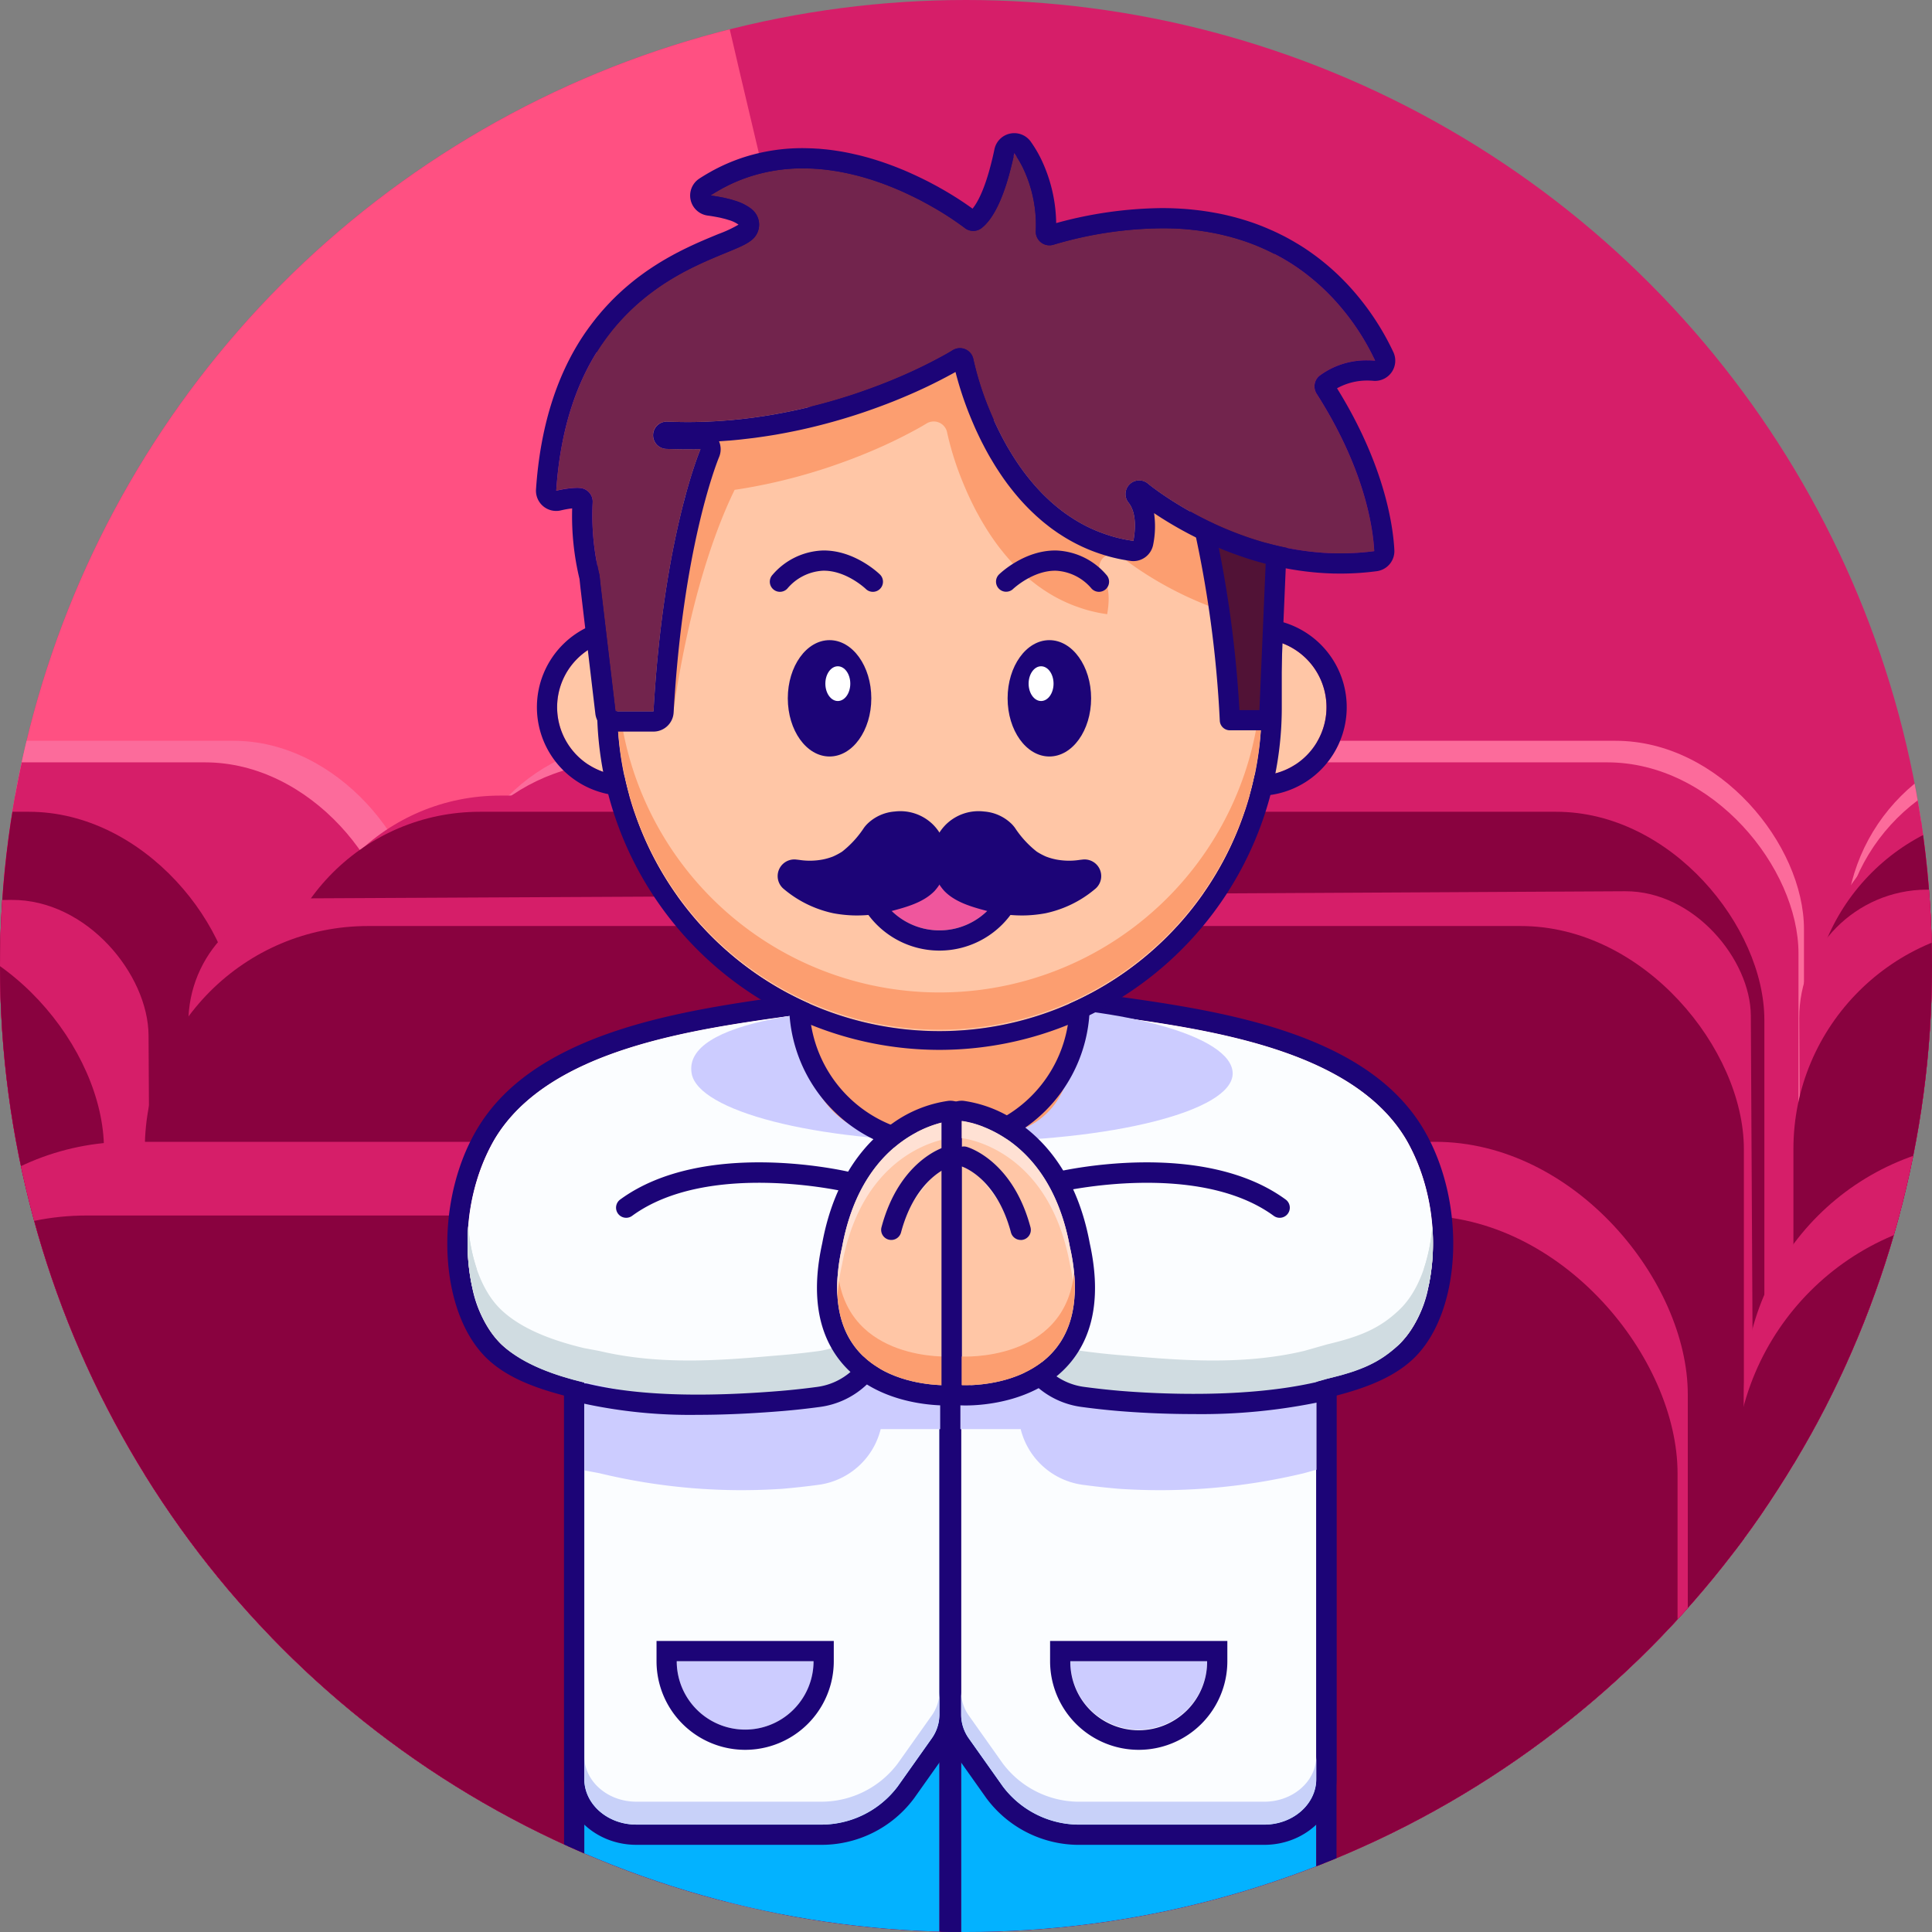 <svg xmlns="http://www.w3.org/2000/svg" xmlns:xlink="http://www.w3.org/1999/xlink" width="309" height="309" viewBox="0 0 309 309"><rect x="0" y="0" width="309" height="309" fill="#808080" stroke="none"/><defs><style>.a{fill:none;}.b{clip-path:url(#a);}.c{fill:#c41856;}.d{fill:url(#b);}.e,.f{fill:#6e0a0c;}.f{opacity:0.33;mix-blend-mode:multiply;isolation:isolate;}.g{fill:#cc1f2c;}.h{fill:#a80c10;}.i{fill:#c11b30;}.j{fill:#810507;}.k{fill:#5c0001;}.l{fill:#3c0000;}.m{fill:#d61e69;}.n{fill:#ff5082;}.o{fill:#fc6b9b;}.p{fill:#89023f;}.q{fill:#03b2ff;}.r{fill:#1c0477;}.s{fill:#fbfdff;}.t{fill:#c8d1f9;}.u{fill:#ccf;}.v{fill:#d0dce1;}.w{fill:#933a65;}.x{fill:#ffc6a6;}.y{fill:#fc9e70;}.z{fill:#ffe1d4;}.aa{fill:#f9d6c0;}.ab{fill:#fff;}.ac{fill:#72244d;}.ad{fill:#511236;}.ae{fill:#ef569d;}</style><clipPath id="a"><circle class="a" cx="154.5" cy="154.5" r="154.5" transform="translate(0 0)"/></clipPath><radialGradient id="b" cx="0.5" cy="0.5" r="0.578" gradientTransform="translate(0.067 -0.87) scale(0.864 1.297)" gradientUnits="objectBoundingBox"><stop offset="0" stop-color="#810507"/><stop offset="0.623" stop-color="#370000"/><stop offset="1"/></radialGradient></defs><g class="b"><path class="c" d="M959.005,294.85c.576.005,1.154.01,1.736.01v24.6h-1.736Z" transform="translate(-792.025 -113.945)"/><rect class="d" width="517.784" height="447.604" transform="translate(-1578.056 -1079.961)"/><path class="e" d="M72.512-431.053s-58.441,191.084-96.1,207.9c0,0,33.764,162.982,41.557,173.33S-10.6-36.888-5.409-30.42-13.2-18.779-23.588-16.192s-21.429,0-21.429,0l.974-414.571Z" transform="translate(-1535.038 -651.139)"/><path class="e" d="M185.447-431.053s60.344,191.084,99.231,207.9c0,0-34.865,162.982-42.909,173.33s29.5,12.935,24.136,19.4,8.046,11.641,18.773,14.228,22.126,0,22.126,0L305.8-430.762Z" transform="translate(-1364.486 -651.139)"/><path class="f" d="M42.486-377.69s-9.709,21.667-17.961,32.662C16.773-334.7-10.246-253.362-25.3-240.825c0,0,20.955,125.719,30.132,136.715,0,0-31.216-77.943-30.132-104.134s-6.109-32.58-6.109-32.58-2.659,98.554,1.639,122.808,4.47,33.089,4.47,33.089S-32.973-97-35.049-133.862-38.5-244.351-38.5-244.351s-8.337,21.451-10.278-4.85,7.12-153.066,7.12-153.066,6.092,53.68,6.605,78.9,0,82.537,0,82.537,9.916-28.855,9.746-59.9,10.832-82.765,16.657-82.765S-20.3-296.844-22.238-279.383A162.973,162.973,0,0,1-29.773-246.4S11.936-373.435,18.538-377.69c3.515-2.264-35.634,101.38-29.772,98.63C-6.813-281.132,28.409-373.486,42.486-377.69Z" transform="translate(-1538.02 -629.836)"/><path class="f" d="M206.814-371.713s5.178,16.492,13.43,27.487c7.752,10.329,34.771,91.665,49.828,104.2,0,0-20.955,125.719-30.132,136.715,0,0,31.216-77.943,30.132-104.134s6.109-32.58,6.109-32.58,2.659,98.556-1.639,122.808-4.47,33.089-4.47,33.089,7.67-12.069,9.746-48.933,3.447-110.489,3.447-110.489S291.6-222.1,293.543-248.4s-9.995-161.068-9.995-161.068-3.217,61.684-3.731,86.908,0,82.535,0,82.535-9.916-28.855-9.746-59.9-3.351-88.368-9.177-88.368,4.171,92.248,6.113,109.711a162.975,162.975,0,0,0,7.534,32.984s-36.817-121.218-43.419-125.471c-3.515-2.264,30.743,95.558,24.881,92.808C251.582-280.33,220.891-367.51,206.814-371.713Z" transform="translate(-1348.674 -635.165)"/><g transform="translate(-1612.947 -716.705)"><g transform="translate(4.208 0)"><rect class="g" width="78.614" height="113.612" rx="22.59" transform="translate(82.378)"/><rect class="g" width="78.614" height="113.612" rx="22.59"/><rect class="g" width="78.614" height="113.612" rx="22.59" transform="translate(165.722)"/><rect class="g" width="78.614" height="113.612" rx="22.59" transform="translate(249.355)"/><rect class="g" width="78.614" height="113.612" rx="22.59" transform="translate(332.307)"/><rect class="g" width="78.614" height="113.612" rx="22.59" transform="translate(415.94)"/><rect class="g" width="78.614" height="113.612" rx="22.59" transform="translate(500.535)"/></g><g transform="translate(0 2.587)"><rect class="h" width="79.757" height="113.612" rx="22.918" transform="translate(83.575)"/><rect class="h" width="79.757" height="113.612" rx="22.918"/><rect class="h" width="79.757" height="113.612" rx="22.918" transform="translate(168.13)"/><rect class="h" width="79.757" height="113.612" rx="22.918" transform="translate(252.978)"/><rect class="h" width="79.757" height="113.612" rx="22.918" transform="translate(337.136)"/><rect class="h" width="79.757" height="113.612" rx="22.918" transform="translate(421.984)"/><rect class="h" width="79.757" height="113.612" rx="22.918" transform="translate(507.808)"/></g></g><g transform="translate(-1639.135 -710.134)"><g transform="translate(3.799 0)"><rect class="i" width="85.835" height="123.74" rx="24.665" transform="translate(89.945)"/><rect class="i" width="85.835" height="123.74" rx="24.665"/><rect class="i" width="85.835" height="123.74" rx="24.665" transform="translate(180.944)"/><rect class="i" width="85.835" height="123.74" rx="24.665" transform="translate(272.258)"/><rect class="i" width="85.835" height="123.74" rx="24.665" transform="translate(362.83)"/><rect class="i" width="85.835" height="123.74" rx="24.665" transform="translate(454.144)"/><rect class="i" width="85.835" height="123.74" rx="24.665" transform="translate(546.509)"/></g><g transform="translate(0 1.94)"><rect class="j" width="86.866" height="123.74" rx="24.961" transform="translate(91.025)"/><rect class="j" width="86.866" height="123.74" rx="24.961"/><rect class="j" width="86.866" height="123.74" rx="24.961" transform="translate(183.118)"/><rect class="j" width="86.866" height="123.74" rx="24.961" transform="translate(275.529)"/><rect class="j" width="86.866" height="123.74" rx="24.961" transform="translate(367.189)"/><rect class="j" width="86.866" height="123.74" rx="24.961" transform="translate(459.6)"/><rect class="j" width="86.866" height="123.74" rx="24.961" transform="translate(553.075)"/></g></g><g transform="translate(-1661.281 -700.813)"><g transform="translate(7.391 0)"><rect class="h" width="90.928" height="166.583" rx="14.912" transform="matrix(1, -0.005, 0.005, 1, 95.713, 3.072)"/><rect class="h" width="90.928" height="166.583" rx="16.334" transform="translate(0 3.585) rotate(-0.307)"/><rect class="h" width="90.928" height="166.583" rx="26.128" transform="translate(192.11 2.555) rotate(-0.307)"/><rect class="h" width="90.928" height="166.583" rx="15.356" transform="translate(288.841 2.036) rotate(-0.307)"/><rect class="h" width="90.928" height="166.583" rx="26.128" transform="translate(384.786 1.522) rotate(-0.307)"/><rect class="h" width="90.928" height="166.583" rx="15.852" transform="translate(481.517 1.003) rotate(-0.307)"/><rect class="h" width="90.928" height="166.583" rx="16.076" transform="translate(577.631 0.488) rotate(-0.307)"/></g><g transform="translate(0 6.319)"><rect class="k" width="93.059" height="166.583" rx="26.74" transform="translate(97.957)"/><rect class="k" width="93.059" height="166.583" rx="26.74"/><rect class="k" width="93.059" height="166.583" rx="26.74" transform="translate(196.614)"/><rect class="k" width="93.059" height="166.583" rx="26.74" transform="translate(295.613)"/><rect class="k" width="93.059" height="166.583" rx="26.74" transform="translate(393.807)"/><rect class="k" width="93.059" height="166.583" rx="26.74" transform="translate(492.806)"/><rect class="k" width="93.059" height="166.583" rx="26.74" transform="translate(591.174)"/></g></g><g transform="translate(-1601.205 -668.625)"><g transform="translate(5.728 0)"><rect class="j" width="105.403" height="153.257" rx="30.287"/><rect class="j" width="105.403" height="153.257" rx="30.287" transform="translate(111.743)"/><rect class="j" width="105.403" height="153.257" rx="30.287" transform="translate(223.874)"/><rect class="j" width="105.403" height="153.257" rx="30.287" transform="translate(335.093)"/><rect class="j" width="105.403" height="153.257" rx="30.287" transform="translate(447.224)"/></g><g transform="translate(0 8.836)"><rect class="l" width="107.588" height="153.257" rx="30.915"/><rect class="l" width="107.588" height="153.257" rx="30.915" transform="translate(114.06)"/><rect class="l" width="107.588" height="153.257" rx="30.915" transform="translate(228.515)"/><rect class="l" width="107.587" height="153.257" rx="30.915" transform="translate(342.04)"/><rect class="l" width="107.588" height="153.257" rx="30.915" transform="translate(456.495)"/></g></g><rect class="a" width="517.784" height="517.405" transform="translate(-1580.054 -1083.19)"/><rect class="m" width="690.724" height="597.104" transform="translate(3.508 -366.105)"/><path class="n" d="M1162.9-274.181S1013.793,213.346,917.7,256.25c0,0,86.147,415.83,106.028,442.232s-72.894,33-59.64,49.5-19.882,29.7-46.388,36.3-54.672,0-54.672,0l2.485-1057.726Z" transform="translate(-863.048 -535.048)"/><path class="e" d="M1182.028-20.174s80.5,254.907,132.373,277.337c0,0-46.509,217.419-57.242,231.223s39.354,17.256,32.2,25.883,10.733,15.531,25.043,18.982,29.516,0,29.516,0l-1.341-553.037Z" transform="translate(-626.98 -347.074)"/><path class="f" d="M1210.531,58.986s6.908,22,17.916,36.668c10.341,13.778,46.384,122.283,66.471,139.006,0,0-27.955,167.71-40.2,182.377,0,0,41.644-103.976,40.2-138.914s8.149-43.463,8.149-43.463,3.548,131.472-2.187,163.826-5.961,44.139-5.961,44.139,10.232-16.1,13-65.277,4.6-147.392,4.6-147.392,11.12,28.617,13.712-6.469S1312.894,8.622,1312.894,8.622s-4.293,82.286-4.976,115.933,0,110.1,0,110.1-13.228-38.493-13-79.906-4.472-117.882-12.243-117.882,5.563,123.059,8.154,146.353a217.489,217.489,0,0,0,10.05,44s-49.112-161.7-57.921-167.378c-4.688-3.021,41.011,127.475,33.191,123.807C1270.251,180.891,1229.309,64.594,1210.531,58.986Z" transform="translate(-605.887 -325.764)"/><g transform="translate(-43.035 118.479)"><g transform="translate(5.613)"><rect class="o" width="104.872" height="151.559" rx="30.135" transform="translate(109.893)"/><rect class="o" width="104.872" height="151.559" rx="30.135"/><rect class="o" width="104.872" height="151.559" rx="30.135" transform="translate(221.073)"/><rect class="o" width="104.872" height="151.559" rx="30.135" transform="translate(332.639)"/><rect class="o" width="104.872" height="151.559" rx="30.135" transform="translate(443.298)"/><rect class="o" width="104.872" height="151.559" rx="30.135" transform="translate(554.864)"/><rect class="o" width="104.872" height="151.559" rx="30.135" transform="translate(667.713)"/></g><g transform="translate(0 3.451)"><rect class="m" width="106.395" height="151.559" rx="30.573" transform="translate(111.49)"/><rect class="m" width="106.395" height="151.559" rx="30.573"/><rect class="m" width="106.395" height="151.559" rx="30.573" transform="translate(224.286)"/><rect class="m" width="106.395" height="151.559" rx="30.573" transform="translate(337.473)"/><rect class="m" width="106.395" height="151.559" rx="30.573" transform="translate(449.74)"/><rect class="m" width="106.395" height="151.559" rx="30.573" transform="translate(562.927)"/><rect class="m" width="106.395" height="151.559" rx="30.573" transform="translate(677.416)"/></g></g><g transform="translate(-77.971 127.245)"><g transform="translate(5.067)"><rect class="m" width="114.504" height="165.069" rx="32.903" transform="translate(119.986)"/><rect class="m" width="114.504" height="165.069" rx="32.903"/><rect class="m" width="114.504" height="165.069" rx="32.903" transform="translate(241.379)"/><rect class="m" width="114.504" height="165.069" rx="32.903" transform="translate(363.192)"/><rect class="m" width="114.504" height="165.069" rx="32.903" transform="translate(484.015)"/><rect class="m" width="114.504" height="165.069" rx="32.903" transform="translate(605.829)"/><rect class="m" width="114.504" height="165.069" rx="32.903" transform="translate(729.043)"/></g><g transform="translate(0 2.588)"><rect class="p" width="115.88" height="165.069" rx="33.298" transform="translate(121.428)"/><rect class="p" width="115.88" height="165.069" rx="33.298"/><rect class="p" width="115.88" height="165.069" rx="33.298" transform="translate(244.279)"/><rect class="p" width="115.88" height="165.069" rx="33.298" transform="translate(367.556)"/><rect class="p" width="115.88" height="165.069" rx="33.298" transform="translate(489.831)"/><rect class="p" width="115.88" height="165.069" rx="33.298" transform="translate(613.107)"/><rect class="p" width="115.88" height="165.069" rx="33.298" transform="translate(737.802)"/></g></g><g transform="translate(-107.513 139.679)"><g transform="translate(9.859 0)"><rect class="m" width="121.298" height="222.222" rx="19.893" transform="matrix(1, -0.005, 0.005, 1, 127.682, 4.098)"/><rect class="m" width="121.298" height="222.222" rx="21.79" transform="translate(0 4.783) rotate(-0.307)"/><rect class="m" width="121.298" height="222.222" rx="19.999" transform="translate(256.275 3.409) rotate(-0.307)"/><rect class="m" width="121.298" height="222.222" rx="20.484" transform="translate(385.314 2.717) rotate(-0.307)"/><rect class="m" width="121.298" height="222.222" rx="34.855" transform="translate(513.305 2.03) rotate(-0.307)"/><rect class="m" width="121.298" height="222.222" rx="21.147" transform="translate(642.344 1.338) rotate(-0.307)"/><rect class="m" width="121.298" height="222.222" rx="21.445" transform="translate(770.56 0.651) rotate(-0.307)"/></g><g transform="translate(0 8.429)"><rect class="p" width="124.14" height="222.222" rx="35.672" transform="translate(130.675)"/><rect class="p" width="124.14" height="222.222" rx="35.672"/><rect class="p" width="124.14" height="222.222" rx="35.672" transform="translate(262.284)"/><rect class="p" width="124.14" height="222.222" rx="35.672" transform="translate(394.348)"/><rect class="p" width="124.14" height="222.222" rx="35.672" transform="translate(525.339)"/><rect class="p" width="124.14" height="222.222" rx="35.672" transform="translate(657.404)"/><rect class="p" width="124.14" height="222.222" rx="35.672" transform="translate(788.626)"/></g></g><g transform="translate(-27.373 182.619)"><g transform="translate(7.641)"><rect class="m" width="140.607" height="204.445" rx="40.403"/><rect class="m" width="140.607" height="204.445" rx="40.403" transform="translate(149.066)"/><rect class="m" width="140.607" height="204.445" rx="40.403" transform="translate(298.648)"/><rect class="m" width="140.607" height="204.445" rx="40.403" transform="translate(447.015)"/><rect class="m" width="140.607" height="204.445" rx="40.403" transform="translate(596.597)"/></g><g transform="translate(0 11.787)"><rect class="p" width="143.522" height="204.445" rx="41.241"/><rect class="p" width="143.522" height="204.445" rx="41.241" transform="translate(152.156)"/><rect class="p" width="143.522" height="204.445" rx="41.241" transform="translate(304.839)"/><rect class="p" width="143.522" height="204.445" rx="41.241" transform="translate(456.281)"/><rect class="p" width="143.522" height="204.445" rx="41.241" transform="translate(608.964)"/></g></g><rect class="a" width="690.724" height="690.724" transform="translate(0.843 -370.412)"/><g transform="translate(71.542 21.282)"><g transform="translate(78.944 179.701)"><rect class="q" width="56.805" height="131.447" rx="7.073" transform="translate(3.233 3.233)"/><path class="r" d="M997.262,309.621a12.344,12.344,0,0,1,12.3,12.307V428.76a12.339,12.339,0,0,1-12.3,12.307h-32.2a12.34,12.34,0,0,1-12.307-12.307V321.928a12.345,12.345,0,0,1,12.307-12.307h32.2m0-3.233h-32.2a15.558,15.558,0,0,0-15.54,15.54V428.76a15.56,15.56,0,0,0,15.54,15.542h32.2A15.556,15.556,0,0,0,1012.8,428.76V321.928a15.555,15.555,0,0,0-15.535-15.54Z" transform="translate(-949.526 -306.388)"/></g><g transform="translate(18.673 179.701)"><rect class="q" width="56.805" height="131.447" rx="7.073" transform="translate(3.233 3.233)"/><path class="r" d="M962.619,309.621a12.345,12.345,0,0,1,12.307,12.307V428.76a12.34,12.34,0,0,1-12.307,12.307H930.43a12.341,12.341,0,0,1-12.309-12.307V321.928a12.345,12.345,0,0,1,12.309-12.307h32.189m0-3.233H930.43a15.558,15.558,0,0,0-15.542,15.54V428.76A15.56,15.56,0,0,0,930.43,444.3h32.189a15.558,15.558,0,0,0,15.54-15.542V321.928a15.557,15.557,0,0,0-15.54-15.54Z" transform="translate(-914.888 -306.388)"/></g><path class="r" d="M938.627,326.419a96.416,96.416,0,0,1-21.569-2.182,1.616,1.616,0,0,1,.75-3.144c12.321,2.934,26.849,2.038,31.007,1.695,1.85-.157,3.765-.367,5.693-.625a10.192,10.192,0,0,0,8.62-7.647,1.617,1.617,0,0,1,3.165.666,13.45,13.45,0,0,1-11.352,10.184c-1.984.268-3.953.484-5.857.644C947.238,326.161,943.408,326.419,938.627,326.419Z" transform="translate(-895.529 -121.618)"/><g transform="translate(78.944 137.499)"><path class="s" d="M1021.518,336.841c-3.137,3.015-8.025,4.477-13.329,5.739V406.43c0,4.03-3.726,7.3-8.324,7.3H970.573a15.308,15.308,0,0,1-12.507-6.092l-5.427-7.658a6.633,6.633,0,0,1-1.255-3.849v-93.72L973.2,284.1c.388.059.783.11,1.185.162,16.059,2.245,39.628,5.316,48.23,19.979C1028.842,314.85,1027.979,330.633,1021.518,336.841Z" transform="translate(-948.151 -280.683)"/><path class="r" d="M974.574,285.549c.388.059.783.11,1.183.162,16.06,2.245,39.629,5.316,48.232,19.979,6.227,10.612,5.365,26.395-1.1,32.6-3.137,3.015-8.025,4.477-13.329,5.739v63.851c0,4.03-3.726,7.3-8.325,7.3H971.948a15.308,15.308,0,0,1-12.507-6.092l-5.427-7.658a6.633,6.633,0,0,1-1.255-3.847V303.859l21.815-18.31m-.962-3.414-1.115.938L950.68,301.382l-1.154.969v95.23a9.839,9.839,0,0,0,1.851,5.718l5.424,7.656a18.441,18.441,0,0,0,15.147,7.458h29.292c6.374,0,11.557-4.724,11.557-10.531V346.56c4.453-1.171,9.085-2.81,12.337-5.935,7.733-7.43,8.516-24.862,1.642-36.572-4.16-7.092-11.578-12.307-22.674-15.944-9.076-2.974-19.087-4.371-27.129-5.493l-.767-.106-.017,0-.016,0c-.379-.049-.753-.1-1.119-.153l-1.443-.216Z" transform="translate(-949.526 -282.135)"/></g><g transform="translate(0 137.499)"><path class="s" d="M911.355,336.841c3.137,3.015,8.025,4.477,13.329,5.739V406.43c0,4.03,3.726,7.3,8.324,7.3H962.3a15.309,15.309,0,0,0,12.507-6.092l5.427-7.658a6.634,6.634,0,0,0,1.255-3.849v-93.72L959.674,284.1c-.388.059-.783.11-1.183.162-16.06,2.245-39.629,5.316-48.23,19.979C904.031,314.85,904.894,330.633,911.355,336.841Z" transform="translate(-902.777 -280.683)"/><path class="r" d="M961.053,285.549l21.815,18.31v93.722a6.633,6.633,0,0,1-1.255,3.847l-5.427,7.658a15.308,15.308,0,0,1-12.507,6.092H934.387c-4.6,0-8.324-3.266-8.324-7.3V344.032c-5.3-1.262-10.191-2.723-13.329-5.739-6.461-6.208-7.324-21.991-1.095-32.6,8.6-14.663,32.172-17.734,48.23-19.979.4-.052.8-.1,1.183-.162m.962-3.414-1.441.216c-.367.056-.741.1-1.119.153l-.017,0-.017,0-.767.106c-8.042,1.122-18.053,2.52-27.129,5.493-11.1,3.637-18.514,8.852-22.674,15.944-6.873,11.71-6.09,29.142,1.642,36.572,3.254,3.125,7.884,4.764,12.337,5.935v61.322c0,5.807,5.184,10.531,11.557,10.531h29.292a18.438,18.438,0,0,0,15.145-7.456l5.427-7.66a9.842,9.842,0,0,0,1.849-5.716v-95.23l-1.154-.969-21.815-18.309-1.117-.938Z" transform="translate(-904.157 -282.135)"/></g><path class="t" d="M1008.189,356.677v3.666c0,4.03-3.726,7.3-8.324,7.3H970.573a15.308,15.308,0,0,1-12.507-6.092l-5.427-7.658a6.634,6.634,0,0,1-1.255-3.849v-3.666a6.638,6.638,0,0,0,1.255,3.849l5.427,7.656a15.3,15.3,0,0,0,12.507,6.094h29.292C1004.464,363.973,1008.189,360.707,1008.189,356.677Z" transform="translate(-869.207 -97.096)"/><path class="t" d="M973.551,346.374v3.666a6.634,6.634,0,0,1-1.255,3.849l-5.427,7.658a15.308,15.308,0,0,1-12.507,6.092H925.07c-4.6,0-8.324-3.266-8.324-7.3v-3.666c0,4.03,3.726,7.3,8.324,7.3h29.292a15.305,15.305,0,0,0,12.507-6.094l5.427-7.656A6.638,6.638,0,0,0,973.551,346.374Z" transform="translate(-894.84 -97.096)"/><path class="s" d="M1026.131,327.7a18.083,18.083,0,0,1-4.613,9.146c-3.135,3.014-8.025,4.475-13.329,5.735v14.392l-1.928.543a98.81,98.81,0,0,1-29.589,2.509q-2.889-.243-5.775-.633a11.869,11.869,0,0,1-9.986-8.912h-9.527V302.407L973.2,284.1c.388.059.783.11,1.185.162,16.059,2.245,39.626,5.316,48.228,19.979A34.069,34.069,0,0,1,1026.131,327.7Z" transform="translate(-869.207 -143.184)"/><path class="s" d="M981.489,302.407v48.067h-9.4a11.869,11.869,0,0,1-9.986,8.912q-2.882.386-5.775.633a96.832,96.832,0,0,1-29.278-2.509l-2.368-.44V342.576c-5.3-1.26-10.193-2.721-13.329-5.735a18.081,18.081,0,0,1-4.611-9.146,34.051,34.051,0,0,1,3.518-23.457c8.6-14.663,32.168-17.734,48.228-19.979.4-.052.8-.1,1.183-.162Z" transform="translate(-902.778 -143.184)"/><path class="u" d="M1033.823,320.654v14.061l-1.928.543a98.81,98.81,0,0,1-29.589,2.509q-2.889-.243-5.775-.633a11.869,11.869,0,0,1-9.986-8.912H964.153a11.869,11.869,0,0,1-9.986,8.912q-2.882.386-5.775.633a96.832,96.832,0,0,1-29.278-2.509l-2.368-.44V320.763l2.368.44a96.832,96.832,0,0,0,29.278,2.509q2.892-.243,5.775-.633a11.869,11.869,0,0,0,9.986-8.912h22.391a11.869,11.869,0,0,0,9.986,8.912q2.881.389,5.775.633a98.81,98.81,0,0,0,29.589-2.509Z" transform="translate(-894.84 -120.931)"/><path class="v" d="M1055.089,322.405c-3.136,3.014-6.261,4.307-11.563,5.568l-3.694,1.048a98.811,98.811,0,0,1-29.59,2.509q-2.889-.243-5.775-.633a11.869,11.869,0,0,1-9.986-8.912H972.091A11.869,11.869,0,0,1,962.1,330.9q-2.882.389-5.775.633a96.832,96.832,0,0,1-29.278-2.509l-2.368-.44c-5.3-1.262-10.193-3.162-13.329-6.175-3.959-3.8-5.815-11.2-5.227-18.8.447,5.509,2.239,10.432,5.227,13.3,3.136,3.014,8.025,4.916,13.329,6.177l2.368.44c10.536,2.509,21.077,1.349,29.278.668q2.892-.243,5.775-.633a11.867,11.867,0,0,0,9.986-8.912h22.391a11.867,11.867,0,0,0,9.986,8.912q2.881.389,5.775.633c8.2.68,19.054,1.841,29.59-.668l3.694-1.049c5.3-1.26,8.427-2.554,11.563-5.568,2.989-2.871,4.78-7.794,5.227-13.3C1060.9,311.2,1059.047,318.6,1055.089,322.405Z" transform="translate(-902.777 -128.748)"/><path class="v" d="M906.127,303.6a28.3,28.3,0,0,0,1.347,6.77c-.292.945-.531,1.909-.731,2.878A33.3,33.3,0,0,1,906.127,303.6Z" transform="translate(-902.777 -128.748)"/><path class="v" d="M909.435,314.724c3.144,2.647,7.748,4,12.721,5.187v.44C917.183,319.168,912.579,317.421,909.435,314.724Z" transform="translate(-900.25 -120.519)"/><path class="v" d="M984.03,320.144c5.3-1.26,10.193-2.721,13.329-5.735-3.136,3.014-6.261,4.307-11.563,5.568l-1.766.5Z" transform="translate(-845.047 -120.752)"/><path class="v" d="M994.652,313.252c-.2-.969-.44-1.933-.731-2.878a28.4,28.4,0,0,0,1.345-6.77A33.351,33.351,0,0,1,994.652,313.252Z" transform="translate(-837.728 -128.748)"/><g transform="translate(25.574 45.563)"><path class="w" d="M931.671,253.561a29.008,29.008,0,0,1-11.836,23.405c-.033-.783-.052-1.564-.052-2.354V241.582a50.756,50.756,0,0,1,1.112-10.607A28.993,28.993,0,0,1,931.671,253.561Z" transform="translate(-918.167 -228.059)"/><path class="r" d="M919.035,281.31l-.129-3.036c-.035-.853-.052-1.646-.052-2.422V242.823A52.568,52.568,0,0,1,920,231.878l.552-2.579,2.048,1.66a30.675,30.675,0,0,1-1.119,48.549Zm3.619-45.967a49.6,49.6,0,0,0-.567,7.479V274.8a27.438,27.438,0,0,0,.567-39.454Z" transform="translate(-918.854 -229.299)"/></g><path class="u" d="M1013.174,294.257c0,6.019-19.37,10.9-43.266,10.9s-42.245-4.966-43.264-10.9c-1.449-8.422,20.858-11.063,44.752-11.063S1013.174,288.238,1013.174,294.257Z" transform="translate(-887.565 -143.852)"/><g transform="translate(115.503 77.654)"><path class="x" d="M994.273,260.538a10.942,10.942,0,1,1-4.785-9.041A10.92,10.92,0,0,1,994.273,260.538Z" transform="translate(-969.161 -246.367)"/><path class="r" d="M984.712,250.975a10.94,10.94,0,1,1-10.943,10.938,10.874,10.874,0,0,1,10.943-10.938m0-3.233a14.175,14.175,0,1,0,7.969,2.455,14.189,14.189,0,0,0-7.969-2.455Z" transform="translate(-970.536 -247.742)"/></g><g transform="translate(14.33 77.653)"><circle class="x" cx="10.941" cy="10.941" r="10.941" transform="translate(3.233 3.233)"/><path class="r" d="M926.566,250.974a10.94,10.94,0,1,1-10.941,10.941,10.941,10.941,0,0,1,10.941-10.941m0-3.233a14.174,14.174,0,1,0,14.174,14.174,14.19,14.19,0,0,0-14.174-14.174Z" transform="translate(-912.392 -247.741)"/></g><g transform="translate(33.462 241.173)"><path class="u" d="M925.245,343.574h21.883a10.941,10.941,0,0,1-21.883,0Z" transform="translate(-922.012 -340.341)"/><path class="r" d="M948.5,344.949a10.941,10.941,0,0,1-21.883,0H948.5m3.233-3.233H923.387v3.233a14.174,14.174,0,0,0,28.349,0v-3.233Z" transform="translate(-923.387 -341.716)"/></g><g transform="translate(96.406 241.173)"><path class="u" d="M961.42,343.574H983.3a10.94,10.94,0,1,1-21.881,0Z" transform="translate(-958.185 -340.341)"/><path class="r" d="M984.677,344.949a10.941,10.941,0,1,1-21.881,0h21.881m3.235-3.233h-28.35v3.233a14.175,14.175,0,0,0,28.35,0v-3.233Z" transform="translate(-959.561 -341.716)"/></g><g transform="translate(54.673 53.861)"><rect class="y" width="41.613" height="103.041" rx="11.957" transform="translate(3.233 3.233)"/><path class="r" d="M959.616,237.3a20.868,20.868,0,0,1,20.807,20.806v61.429a20.868,20.868,0,0,1-20.807,20.807h0a20.868,20.868,0,0,1-20.806-20.807V258.107A20.868,20.868,0,0,1,959.616,237.3h0m0-3.233a24.065,24.065,0,0,0-24.039,24.039v61.429a24.039,24.039,0,1,0,48.079,0V258.107a24.066,24.066,0,0,0-24.04-24.039Z" transform="translate(-935.577 -234.068)"/></g><g transform="translate(23.956 20.774)"><path class="x" d="M1022.823,251.991v33.024a51.52,51.52,0,0,1-103.04,0V251.991a51.276,51.276,0,0,1,13.05-34.167,18.508,18.508,0,0,1,5.763-.912h65.413a18.508,18.508,0,0,1,5.763.912A51.24,51.24,0,0,1,1022.823,251.991Z" transform="translate(-916.548 -213.677)"/><path class="r" d="M1005.385,218.286a18.509,18.509,0,0,1,5.763.914,51.24,51.24,0,0,1,13.05,34.167v33.024a51.52,51.52,0,0,1-103.04,0V253.367a50.469,50.469,0,0,1,.478-6.978,51.289,51.289,0,0,1,12.572-27.19,18.509,18.509,0,0,1,5.763-.914h65.413m0-3.233H939.972a21.712,21.712,0,0,0-6.769,1.072,3.242,3.242,0,0,0-1.408.922,54.509,54.509,0,0,0-13.872,36.32v33.024a54.755,54.755,0,0,0,109.509,0V253.367a54.566,54.566,0,0,0-13.872-36.32,3.24,3.24,0,0,0-1.408-.922,21.712,21.712,0,0,0-6.769-1.072Z" transform="translate(-917.924 -215.053)"/></g><path class="y" d="M1022.824,252.366v6.416a51.521,51.521,0,0,1-103.041,0v-6.416a51.521,51.521,0,1,0,103.041,0Z" transform="translate(-892.592 -166.666)"/><path class="w" d="M920.374,232.2c.226.181.445.369.665.571-.219-.188-.438-.376-.665-.557Z" transform="translate(-892.155 -181.593)"/><path class="w" d="M920.756,232.523c.447.374.874.776,1.288,1.2C921.63,233.3,921.2,232.911,920.756,232.523Z" transform="translate(-891.872 -181.35)"/><path class="r" d="M985.162,326.5c-5.072,0-9.408-.278-11.987-.491-1.907-.16-3.877-.376-5.859-.644a13.446,13.446,0,0,1-11.352-10.184,1.616,1.616,0,0,1,3.163-.665,10.194,10.194,0,0,0,8.622,7.646c1.926.258,3.844.468,5.693.625,5.695.47,20.188,1.27,31.724-1.477a1.617,1.617,0,1,1,.748,3.146A93,93,0,0,1,985.162,326.5Z" transform="translate(-865.842 -121.619)"/><path class="r" d="M935.544,326.624a80.131,80.131,0,0,1-18.408-1.834,1.617,1.617,0,1,1,.748-3.146c7.782,1.853,17.926,2.225,31.009,1.145,1.85-.157,3.765-.367,5.693-.625a10.265,10.265,0,0,0,8.618-7.64,1.616,1.616,0,1,1,3.165.659,13.445,13.445,0,0,1-11.352,10.184c-1.98.268-3.952.484-5.857.644C944.233,326.419,939.7,326.624,935.544,326.624Z" transform="translate(-895.472 -121.62)"/><g transform="translate(59.122 154.769)"><path class="x" d="M958.077,293.919v42.257s-22.5,1.3-17.306-22.067C944.232,295.217,958.077,293.919,958.077,293.919Z" transform="translate(-936.758 -290.684)"/><path class="r" d="M959.453,295.295V337.55s-.224.014-.625.014c-3.6,0-21.354-1.051-16.682-22.079,3.463-18.892,17.306-20.19,17.306-20.19m0-3.235a2.928,2.928,0,0,0-.3.016,20.126,20.126,0,0,0-8.89,3.567c-4.049,2.793-9.288,8.391-11.284,19.2-1.752,7.935-.773,14.286,2.911,18.879,5.267,6.565,14.3,7.075,16.939,7.075.47,0,.759-.014.811-.017a3.236,3.236,0,0,0,3.049-3.229V295.295a3.238,3.238,0,0,0-3.235-3.235Z" transform="translate(-938.134 -292.06)"/></g><path class="y" d="M958.079,321.254v4.587s-19.765,1.143-17.968-17.955C941.639,322.205,958.079,321.254,958.079,321.254Z" transform="translate(-877.634 -125.58)"/><path class="z" d="M958.08,293.917v2.756s-13.847,1.293-17.306,20.184a32.231,32.231,0,0,0-.738,5.084,28.075,28.075,0,0,1,.738-7.834C944.233,295.217,958.08,293.917,958.08,293.917Z" transform="translate(-877.636 -135.917)"/><g transform="translate(79.04 154.769)"><path class="x" d="M951.44,293.919v42.257s22.5,1.3,17.306-22.067C965.285,295.217,951.44,293.919,951.44,293.919Z" transform="translate(-948.205 -290.684)"/><path class="r" d="M952.816,295.295s13.845,1.3,17.306,20.19c4.672,21.028-13.085,22.079-16.682,22.079-.4,0-.625-.014-.625-.014V295.295m0-3.235a3.238,3.238,0,0,0-3.235,3.235V337.55a3.236,3.236,0,0,0,3.048,3.229c.052,0,.341.017.811.017,2.641,0,11.672-.51,16.939-7.075,3.684-4.594,4.663-10.945,2.911-18.879-1.994-10.809-7.235-16.407-11.284-19.2a20.127,20.127,0,0,0-8.89-3.567,2.935,2.935,0,0,0-.3-.016Z" transform="translate(-949.581 -292.06)"/></g><path class="z" d="M969.484,321.942a32.238,32.238,0,0,0-.738-5.084c-3.459-18.892-17.306-20.184-17.306-20.184v-2.756s13.847,1.3,17.306,20.191A28.076,28.076,0,0,1,969.484,321.942Z" transform="translate(-869.165 -135.917)"/><path class="y" d="M951.44,325.84v-4.587s16.44.952,17.968-13.369C971.205,326.984,951.44,325.84,951.44,325.84Z" transform="translate(-869.165 -125.58)"/><g transform="translate(69.387 162.074)"><g transform="translate(0 0.001)"><path class="aa" d="M954.046,297.188s-6.44,1.817-9.083,11.724" transform="translate(-943.346 -295.57)"/><path class="r" d="M945.653,311.217a1.659,1.659,0,0,1-.419-.054,1.62,1.62,0,0,1-1.145-1.98c2.847-10.673,9.906-12.779,10.205-12.864a1.617,1.617,0,0,1,.891,3.109c-.258.078-5.633,1.818-7.971,10.588A1.618,1.618,0,0,1,945.653,311.217Z" transform="translate(-944.034 -296.258)"/></g><g transform="translate(11.633)"><path class="aa" d="M951.643,297.188s6.442,1.817,9.083,11.724" transform="translate(-950.035 -295.569)"/><path class="r" d="M961.408,311.217a1.618,1.618,0,0,1-1.561-1.2c-2.344-8.794-7.743-10.519-7.973-10.588a1.624,1.624,0,0,1-1.091-2,1.608,1.608,0,0,1,1.984-1.1c.3.085,7.359,2.191,10.205,12.864a1.616,1.616,0,0,1-1.564,2.034Z" transform="translate(-950.719 -296.258)"/></g></g><path class="r" d="M996.382,306.589a1.6,1.6,0,0,1-.952-.311c-12.121-8.857-33.8-3.92-34.016-3.87a1.617,1.617,0,0,1-.738-3.148c.947-.223,23.334-5.333,36.661,4.408a1.616,1.616,0,0,1-.955,2.921Z" transform="translate(-863.253 -133.1)"/><path class="y" d="M1022.833,255.837v19.015c-.2-.04-.395-.078-.6-.124-.324-.064-.64-.136-.959-.214l-.245-.057c-.576-.136-1.145-.278-1.7-.44-.292-.071-.576-.155-.861-.238-.452-.136-.9-.278-1.345-.421a56.915,56.915,0,0,1-12.586-5.944c-.124-.071-.238-.148-.355-.226-1.081-.691-1.94-1.293-2.561-1.752-.117-.084-.226-.169-.324-.24-.072-.05-.143-.1-.2-.148-.143-.11-.259-.207-.357-.278l-.012-.007c-.064-.05-.11-.1-.155-.129a1.231,1.231,0,0,0-.1-.084,2.187,2.187,0,0,0-3.123,3.033c1.267,1.578,1.131,4.237.783,6.118-.409-.057-.816-.129-1.209-.2-.369-.071-.738-.155-1.1-.24-.59-.141-1.171-.3-1.733-.491-.183-.059-.364-.117-.538-.181a21.789,21.789,0,0,1-2.09-.835c-.167-.071-.336-.155-.5-.231a24.177,24.177,0,0,1-2.826-1.611c-.155-.1-.3-.193-.445-.3-.176-.124-.35-.245-.518-.362-.259-.188-.51-.376-.757-.576-.465-.355-.912-.731-1.345-1.119-.122-.1-.245-.214-.362-.324-.259-.238-.512-.479-.757-.717-.212-.207-.426-.428-.633-.64-.155-.162-.3-.324-.453-.486-.233-.252-.466-.512-.685-.769s-.447-.524-.66-.79-.428-.531-.635-.8-.407-.536-.6-.807q-.243-.332-.466-.66c-.188-.273-.376-.545-.55-.823-.167-.252-.329-.5-.485-.755-.186-.3-.367-.6-.536-.887s-.331-.55-.478-.821-.3-.55-.447-.814-.291-.543-.426-.814-.271-.538-.4-.8-.259-.538-.383-.8c-.252-.531-.479-1.048-.691-1.552-.111-.252-.214-.5-.318-.75-.031-.078-.057-.15-.09-.221a48.278,48.278,0,0,1-2.476-7.87,2.177,2.177,0,0,0-1.281-1.6,2.2,2.2,0,0,0-2.044.162c-.012.005-.09.057-.245.148-.038.026-.084.052-.136.083-.233.136-.576.338-1.021.583-.11.064-.233.129-.357.193a77.656,77.656,0,0,1-7.178,3.449c-.576.245-1.185.491-1.811.743-.266.1-.538.207-.816.317-.226.09-.465.176-.7.266-.95.355-1.94.71-2.981,1.067q-1.164.4-2.407.776c-.271.083-.55.169-.828.252-1.423.419-2.9.828-4.449,1.2-.447.11-.893.214-1.345.317-.259.059-.518.117-.783.176-.517.11-1.041.219-1.578.324-.31.064-.621.122-.931.181-.343.064-.679.122-1.028.186-.44.078-.886.15-1.34.221-.484.077-.983.148-1.481.219-.265.038-.529.078-.8.11-.141.019-.291.04-.433.052-.348.045-.7.084-1.048.124-.278.031-.562.064-.847.09-.479.05-.962.1-1.448.136-.3.019-.6.045-.9.064-.355.026-.717.052-1.081.071a.851.851,0,0,1-.117.005c-.355.021-.71.04-1.067.052-.531.026-1.067.04-1.61.052s-1.074.019-1.618.019c-1.074,0-2.159-.026-3.259-.071a2.185,2.185,0,0,0-.188,4.366c1.871.078,14.712-7.694,16.511-7.74-.245.588-7.517,12.036-11.315,39.173l-8.035,1.486c-.952-3.88-.755,1.119-.755-3.045V255.837a51.236,51.236,0,0,1,6.654-25.243,1.052,1.052,0,0,1,.1-.052l.059-.038.019-.007c.148-.077.3-.155.44-.226.064-.038.129-.071.193-.1.628-.318,1.242-.609,1.838-.887.012-.005.026-.012.045-.019.148-.064.291-.136.438-.2s.311-.143.466-.207.31-.136.459-.2c.9-.395,1.759-.745,2.528-1.061,2.833-1.164,4.392-1.8,4.994-3.247a3.154,3.154,0,0,0-.271-2.962c-.059-.09-.124-.174-.195-.265a.744.744,0,0,0-.071-.078,1.775,1.775,0,0,0-.219-.226l-.007-.007a3.8,3.8,0,0,0-.291-.258,8.158,8.158,0,0,0-2.542-1.255c-.155-.052-.317-.1-.479-.15s-.35-.1-.531-.143l-.555-.136c-.021-.007-.033-.007-.052-.012-.169-.04-.343-.071-.518-.1-.193-.038-.393-.077-.588-.11a.045.045,0,0,0-.026-.007c-.388-.064-.781-.129-1.183-.181.3-.2.609-.388.912-.569.233-.136.459-.271.693-.4.193-.115.4-.226.588-.322s.376-.195.564-.292a26.224,26.224,0,0,1,3.473-1.422,27.3,27.3,0,0,1,8.6-1.34c.259,0,.512.007.769.014a1.183,1.183,0,0,1,.136.005c.09,0,.183,0,.273.007s.193.007.291.014c.071,0,.148.005.226.012l.317.019c.064.007.124.007.188.014a.57.57,0,0,1,.09.005c.057.007.11.007.169.014l.205.019.64.057c.59.064,1.164.143,1.74.233.019,0,.04.007.052.007.245.038.485.077.724.122.1.021.188.04.285.052.193.04.4.078.588.117.019.007.033.007.052.012h.012c.407.092.809.176,1.2.273a.535.535,0,0,1,.064.012c.012.007.031.007.045.014l.084.019c.3.071.6.148.886.226.1.026.2.052.3.084.129.033.264.071.4.11.245.071.491.143.731.221a1.635,1.635,0,0,1,.174.05c.331.1.654.207.976.317a.423.423,0,0,1,.09.033c.292.1.583.2.867.3.169.057.337.122.5.188.143.05.285.1.428.16.252.1.5.195.757.3.05.021.1.04.155.066.233.09.459.186.685.284a.919.919,0,0,0,.122.052c.318.136.628.278.933.414.867.4,1.688.8,2.464,1.19.252.136.5.264.743.393l.4.214c.129.071.257.143.381.214s.252.143.376.212.245.136.367.207c.214.124.414.247.616.364a46.088,46.088,0,0,1,3.919,2.586c.083.059.155.11.214.155.1.078.174.13.212.162a2.195,2.195,0,0,0,2.7-.005,9.072,9.072,0,0,0,2.25-2.9,30.486,30.486,0,0,0,2.471-6.934c.188-.731.343-1.436.485-2.109a17.084,17.084,0,0,1,1.326,2.212,20.549,20.549,0,0,1,1.992,6.831,18.064,18.064,0,0,1,.122,3.29,2.191,2.191,0,0,0,2.782,2.3,60.993,60.993,0,0,1,19.6-2.6c.257.014.5.026.757.045.7.04,1.383.1,2.05.183.207.019.414.045.614.07.143.014.278.033.407.052.272.038.538.078.8.117s.518.083.771.129l.64.117c.265.052.529.1.788.162.195.04.388.085.583.136A51.108,51.108,0,0,1,1022.833,255.837Z" transform="translate(-892.599 -196.749)"/><path class="r" d="M921.286,306.588a1.616,1.616,0,0,1-.955-2.922c13.325-9.739,35.714-4.63,36.661-4.408a1.617,1.617,0,0,1-.738,3.148c-.219-.051-21.895-4.987-34.016,3.87A1.6,1.6,0,0,1,921.286,306.588Z" transform="translate(-892.678 -133.1)"/><g transform="translate(51.583 66.762)"><ellipse class="r" cx="6.678" cy="9.304" rx="6.678" ry="9.304" transform="translate(2.874 14.34)"/><ellipse class="ab" cx="1.994" cy="2.778" rx="1.994" ry="2.778" transform="translate(8.881 18.519)"/><path class="r" d="M935.417,248.092a1.617,1.617,0,0,1-1.182-2.72,11.1,11.1,0,0,1,7.964-3.887c5.105-.129,9.047,3.673,9.212,3.835a1.617,1.617,0,0,1-2.26,2.314c-.042-.042-3.189-3.028-6.9-2.916a8.007,8.007,0,0,0-5.654,2.862A1.614,1.614,0,0,1,935.417,248.092Z" transform="translate(-933.801 -241.482)"/><ellipse class="r" cx="6.678" cy="9.304" rx="6.678" ry="9.304" transform="translate(38.03 14.34)"/><ellipse class="ab" cx="1.994" cy="2.778" rx="1.994" ry="2.778" transform="translate(41.39 18.519)"/><path class="r" d="M971.064,248.092a1.611,1.611,0,0,1-1.181-.512,7.993,7.993,0,0,0-5.674-2.862c-3.7-.082-6.845,2.883-6.877,2.913a1.617,1.617,0,0,1-2.262-2.311c.165-.162,4.091-3.95,9.212-3.835a11.092,11.092,0,0,1,7.962,3.887,1.616,1.616,0,0,1-1.18,2.72Z" transform="translate(-918.421 -241.482)"/></g><path class="ac" d="M920.685,232.206a43.682,43.682,0,0,0-.731,4.559,45.794,45.794,0,0,1,.724-4.566Z" transform="translate(-892.466 -181.59)"/><path class="r" d="M951.076,329.513a1.617,1.617,0,0,1-1.617-1.616v-7.32a1.617,1.617,0,1,1,3.233,0v7.32A1.617,1.617,0,0,1,951.076,329.513Z" transform="translate(-870.631 -117.384)"/><g transform="translate(23.163 3.726)"><path class="ad" d="M1027.692,232.921l-.024.654-1.423,33.243-1.19,27.926h-6.275a183.948,183.948,0,0,0-4.456-32.37,73.932,73.932,0,0,0-3.317-10.931c-3.558-5.671-17.456-6.208-30.689-6.344-.033-.077-.057-.148-.09-.219a48.4,48.4,0,0,1-2.478-7.872,2.18,2.18,0,0,0-1.281-1.6,2.2,2.2,0,0,0-2.043.162,82.364,82.364,0,0,1-19.067,8.053,227.345,227.345,0,0,1-29.22-6.449c-2.871-.88-5.445-1.759-7.741-2.645a37.978,37.978,0,0,1,16.389-13.109c1.255-.571,2.426-1.049,3.454-1.469,2.833-1.164,4.392-1.8,4.992-3.247a3.148,3.148,0,0,0-.271-2.961c-1.06-1.623-3.985-2.485-7.256-2.93,10.884-7.1,22.862-4.185,30.992-.492a51.314,51.314,0,0,1,9.7,5.7,2.192,2.192,0,0,0,2.7-.007c2.29-1.8,3.8-6.061,4.722-9.831.6.033,1.209.066,1.811.1a21.176,21.176,0,0,1,2.114,10.122,2.189,2.189,0,0,0,2.781,2.3c14.352-4.1,25.023-3.007,32.862.285A29.368,29.368,0,0,1,1027.692,232.921Z" transform="translate(-916.781 -204.568)"/><path class="r" d="M1025.742,297.049h-6.275a1.616,1.616,0,0,1-1.613-1.524,182.97,182.97,0,0,0-4.414-32.085,77.475,77.475,0,0,0-3.182-10.553c-3.482-5.218-19.608-5.384-29.267-5.483a1.614,1.614,0,0,1-1.477-1l-.068-.164-.03-.07a50.065,50.065,0,0,1-2.561-8.154.573.573,0,0,0-.331-.433.589.589,0,0,0-.546.042,84.433,84.433,0,0,1-19.478,8.237,1.612,1.612,0,0,1-.712.044,230.6,230.6,0,0,1-29.431-6.5c-2.9-.889-5.54-1.792-7.853-2.683a1.618,1.618,0,0,1-.752-2.424,39.554,39.554,0,0,1,17.058-13.67c1.265-.572,2.436-1.053,3.47-1.476,2.582-1.06,3.821-1.6,4.15-2.387a1.544,1.544,0,0,0-.134-1.456c-.3-.452-1.488-1.58-6.122-2.21a1.618,1.618,0,0,1-.665-2.958c11.5-7.5,24.047-4.468,32.544-.609a52.961,52.961,0,0,1,10.012,5.888.58.58,0,0,0,.717.007c1.564-1.228,3.038-4.406,4.153-8.947a1.608,1.608,0,0,1,1.657-1.228l.08,0c.581.031,1.167.063,1.748.1a1.615,1.615,0,0,1,1.34.886,22.932,22.932,0,0,1,2.278,11.021.581.581,0,0,0,.212.47.591.591,0,0,0,.524.1c13.064-3.732,24.481-3.616,33.925.352a1.624,1.624,0,0,1,.752.644A30.83,30.83,0,0,1,1030,233.609l0,.064-.026.653-2.614,61.176A1.615,1.615,0,0,1,1025.742,297.049Zm-4.75-3.233h3.2l2.57-60.23a28.113,28.113,0,0,0-3.8-12.61c-8.658-3.477-19.187-3.484-31.308-.021a3.806,3.806,0,0,1-4.836-4,19.764,19.764,0,0,0-1.272-7.721c-1.256,4.3-2.855,7.242-4.766,8.742a3.8,3.8,0,0,1-4.689.014,50.356,50.356,0,0,0-9.373-5.5c-6.84-3.108-16.511-5.65-25.744-1.625A7.4,7.4,0,0,1,945,213.55a4.755,4.755,0,0,1,.414,4.456c-.863,2.072-2.857,2.89-5.874,4.131-1.046.428-2.187.9-3.4,1.446a37.175,37.175,0,0,0-14.489,10.868c1.735.623,3.626,1.248,5.648,1.867a226.113,226.113,0,0,0,28.645,6.341,80.645,80.645,0,0,0,18.309-7.767,3.806,3.806,0,0,1,5.772,2.5,46.264,46.264,0,0,0,2.081,6.79c14.209.174,27.106.95,30.957,7.091a1.705,1.705,0,0,1,.115.216,75.127,75.127,0,0,1,3.405,11.2A184.184,184.184,0,0,1,1020.991,293.816Zm7.388-60.207h0Zm0,0h0Z" transform="translate(-917.468 -205.255)"/></g><g transform="translate(14.185)"><path class="ac" d="M1035.778,243.423c7.734,12.107,9.027,21.51,9.215,25.178a40.192,40.192,0,0,1-5.361.355c-.369,0-.738-.007-1.107-.012l-.51-.019c-.273-.007-.538-.021-.809-.04-.169-.005-.343-.019-.512-.031-.329-.026-.659-.052-.983-.085a1.079,1.079,0,0,1-.148-.012c-.4-.038-.79-.078-1.178-.129q-1.958-.243-3.809-.64c-.324-.066-.641-.136-.957-.214-.083-.019-.169-.038-.245-.057-.576-.137-1.145-.278-1.7-.44-.291-.071-.576-.155-.86-.24-.452-.136-.9-.278-1.345-.419a56.886,56.886,0,0,1-12.586-5.944c-.124-.071-.24-.15-.357-.226-1.081-.693-1.94-1.295-2.561-1.754-.117-.084-.226-.167-.324-.238-.07-.052-.141-.1-.2-.15-.143-.11-.258-.205-.355-.277l-.014-.007c-.064-.052-.11-.1-.155-.129-.058-.052-.1-.078-.1-.085a2.188,2.188,0,0,0-3.125,3.033c1.268,1.578,1.133,4.237.783,6.12-.407-.059-.814-.13-1.209-.2-.369-.07-.738-.155-1.1-.238-.588-.143-1.171-.3-1.733-.492-.181-.057-.362-.117-.536-.181a22.044,22.044,0,0,1-2.09-.833c-.169-.071-.336-.155-.5-.233a23.888,23.888,0,0,1-2.826-1.61c-.157-.1-.3-.195-.447-.3-.174-.124-.35-.247-.517-.364-.259-.186-.512-.374-.757-.574-.466-.357-.912-.731-1.345-1.119-.124-.1-.247-.214-.362-.324-.259-.24-.512-.478-.757-.719-.214-.207-.428-.426-.633-.64-.157-.162-.3-.324-.454-.486-.233-.252-.465-.51-.686-.769s-.445-.524-.659-.788-.426-.531-.633-.8-.407-.538-.6-.809c-.162-.219-.317-.44-.465-.659-.188-.271-.376-.543-.55-.821q-.253-.378-.485-.757c-.188-.3-.369-.6-.538-.886s-.329-.55-.479-.821-.3-.55-.445-.816-.291-.543-.426-.814-.273-.536-.4-.8-.259-.536-.381-.8c-.252-.529-.478-1.047-.693-1.552-.11-.252-.214-.5-.317-.75-.033-.077-.057-.148-.09-.219a48.4,48.4,0,0,1-2.478-7.872,2.181,2.181,0,0,0-1.281-1.6,2.2,2.2,0,0,0-2.043.162c-.014.007-.09.059-.245.15-.04.024-.085.05-.136.083-.233.136-.576.336-1.023.581-.11.066-.231.13-.355.195a78.036,78.036,0,0,1-7.179,3.447c-.576.245-1.183.492-1.812.745-.264.1-.536.205-.814.317-.226.09-.466.174-.7.265-.952.355-1.94.712-2.982,1.067q-1.164.4-2.406.776c-.271.085-.548.169-.826.252-1.423.421-2.9.828-4.451,1.2-.445.11-.893.212-1.345.317-.257.057-.517.117-.781.174-.518.11-1.042.221-1.578.324-.312.064-.621.124-.933.181-.343.064-.679.124-1.028.188-.439.077-.886.148-1.338.219-.485.078-.983.15-1.481.221-.266.038-.531.077-.8.11-.143.019-.291.038-.433.052-.35.045-.7.083-1.047.122-.279.033-.564.064-.847.09-.479.052-.964.1-1.449.136-.3.019-.6.045-.9.064-.357.026-.719.052-1.081.071a.657.657,0,0,1-.117.007c-.355.019-.712.038-1.067.052-.531.026-1.068.038-1.611.052s-1.073.019-1.616.019c-1.074,0-2.159-.026-3.259-.071a2.185,2.185,0,0,0-.188,4.366c1.869.077,3.711.1,5.511.05-.247.59-5.951,14.281-7.515,41.923h-6.08l-2.361-19.946-.193-1.817a40.715,40.715,0,0,1-1.095-11.636,2.191,2.191,0,0,0-1.971-2.321,13.182,13.182,0,0,0-3.856.433c.68-10.155,3.4-17.527,6.986-22.953.167-.259.343-.512.517-.757.045-.064.09-.136.143-.2.057-.085.117-.169.181-.252.1-.15.214-.3.324-.44a.5.5,0,0,1,.057-.084c.052-.071.11-.15.169-.221s.116-.155.181-.233c.233-.3.471-.607.717-.893.117-.141.233-.284.35-.419s.207-.24.317-.362c.292-.331.59-.654.887-.964.122-.13.245-.259.362-.381.278-.278.55-.545.821-.809.11-.1.219-.2.323-.3s.232-.214.343-.317c.148-.136.291-.266.438-.388.181-.162.362-.317.545-.466.083-.077.174-.148.258-.212s.136-.117.207-.176c.11-.09.221-.174.324-.258.084-.071.174-.137.259-.207.071-.052.136-.1.193-.15.317-.238.633-.472.945-.7.072-.052.143-.1.207-.15.083-.057.162-.117.245-.174.452-.311.9-.614,1.352-.9l.466-.291a1.059,1.059,0,0,1,.148-.09c.064-.038.124-.078.188-.117.091-.052.174-.1.258-.155.138-.085.273-.162.409-.24.11-.064.226-.129.336-.193.064-.04.129-.071.2-.111.124-.07.245-.141.369-.205s.245-.137.362-.2.221-.117.331-.167l.058-.04.019-.005c.15-.078.3-.157.44-.226.064-.04.129-.071.195-.1.627-.317,1.241-.607,1.836-.886a.406.406,0,0,1,.045-.019c.15-.064.291-.136.44-.2s.31-.143.466-.207.31-.136.458-.2c.906-.393,1.759-.743,2.53-1.06,2.833-1.164,4.392-1.8,4.992-3.247a3.148,3.148,0,0,0-.271-2.962c-.057-.09-.124-.176-.193-.266a.729.729,0,0,0-.071-.077,1.683,1.683,0,0,0-.221-.228,3.636,3.636,0,0,0-.3-.264,8.168,8.168,0,0,0-2.54-1.255c-.157-.052-.318-.1-.479-.15-.176-.05-.35-.1-.531-.141l-.557-.136c-.019-.007-.031-.007-.052-.014-.167-.038-.343-.071-.517-.1-.193-.04-.4-.078-.588-.11a.047.047,0,0,0-.026-.007c-.388-.064-.783-.129-1.183-.181.3-.2.607-.388.912-.569.233-.136.459-.271.693-.395.193-.117.393-.226.588-.324s.374-.193.562-.291a26.328,26.328,0,0,1,3.473-1.423,27.365,27.365,0,0,1,8.6-1.338c.258,0,.51.005.769.012a.878.878,0,0,1,.136.007c.091,0,.181,0,.271.007s.2.005.291.012c.071,0,.15.007.226.012l.318.021c.064.005.122.005.186.012a.418.418,0,0,1,.09.007c.059.007.111.007.169.012l.207.019.64.059c.588.064,1.164.143,1.74.233.019,0,.038.005.052.005.245.04.484.078.724.124.1.019.188.038.284.052.195.038.395.077.59.117.019.005.031.005.05.012h.014c.407.09.807.174,1.2.271.026.007.045.007.064.014a.337.337,0,0,1,.045.012l.085.019c.3.071.6.15.886.226.1.026.2.052.3.085.129.031.265.07.393.11.247.071.492.143.731.219.059.014.117.033.176.052.329.1.653.207.976.317a.375.375,0,0,1,.09.033c.291.1.583.2.867.3.169.059.336.124.5.188.143.052.284.1.426.162.252.1.5.193.757.3a1.33,1.33,0,0,1,.155.064c.233.09.459.188.686.285a1.035,1.035,0,0,0,.123.05c.317.136.626.278.931.414.866.4,1.688.8,2.464,1.19.252.136.5.266.745.4.136.071.265.143.4.214s.259.141.383.212.251.143.374.214.245.136.369.207A48.955,48.955,0,0,1,979.1,216.6c.084.057.155.11.212.155.1.078.176.129.214.162a2.192,2.192,0,0,0,2.7-.007c2.29-1.8,3.8-6.061,4.722-9.831.188-.729.343-1.436.485-2.107a16.955,16.955,0,0,1,1.326,2.212,21.174,21.174,0,0,1,2.114,10.122,2.189,2.189,0,0,0,2.781,2.3,61.051,61.051,0,0,1,19.6-2.6c.259.012.5.026.757.045.7.038,1.385.1,2.05.181.207.019.414.045.614.071.143.012.278.033.409.052.271.038.536.077.8.117s.517.083.769.129l.64.117c.265.052.531.1.79.162.343.071.679.148,1.007.233.226.05.447.11.667.167.169.04.331.085.5.136.3.078.6.169.893.259s.59.181.874.278c.576.188,1.138.393,1.688.607.272.1.545.214.809.331.31.129.614.264.919.4a.556.556,0,0,1,.1.045q.738.339,1.435.7c.176.084.343.174.512.264.188.1.369.2.55.3.271.148.543.3.814.472.259.15.519.31.771.466.529.336,1.041.679,1.531,1.034.233.162.459.331.686.5.021.019.045.031.066.05.226.169.445.338.659.512.453.362.893.724,1.319,1.1.214.188.421.374.628.562.614.564,1.188,1.138,1.738,1.714a38.723,38.723,0,0,1,6.889,10.122,12.759,12.759,0,0,0-8.919,2.433A2.189,2.189,0,0,0,1035.778,243.423Z" transform="translate(-910.934 -201.738)"/><path class="r" d="M988.808,206.349a16.839,16.839,0,0,1,1.326,2.212,21.175,21.175,0,0,1,2.114,10.122,2.187,2.187,0,0,0,2.187,2.384,2.16,2.16,0,0,0,.593-.082,63.379,63.379,0,0,1,17.366-2.652q1.141,0,2.238.052c.259.012.5.026.757.045.7.038,1.385.1,2.05.181.207.019.414.045.614.071.143.012.279.031.409.052.272.038.536.077.8.117s.517.084.769.129l.64.117c.266.05.531.1.79.162.343.071.679.148,1.007.233.226.05.447.11.666.167.169.038.331.085.5.136.3.078.6.169.893.259s.59.181.874.278c.576.188,1.138.393,1.688.607.271.1.545.214.809.331.31.129.614.264.919.4a.555.555,0,0,1,.1.045q.739.339,1.436.7c.176.084.343.174.512.265.188.1.369.2.55.3.271.148.543.3.814.472.259.148.519.31.771.466.529.336,1.041.679,1.531,1.034.233.162.459.331.685.5.021.021.046.033.066.052.226.169.445.338.659.512.452.362.893.724,1.319,1.1.214.188.421.374.628.562.614.562,1.188,1.138,1.738,1.714a38.719,38.719,0,0,1,6.889,10.122c-.422-.037-.833-.054-1.23-.054a12.57,12.57,0,0,0-7.689,2.487,2.189,2.189,0,0,0-.438,2.852c7.734,12.107,9.027,21.51,9.215,25.178a40.207,40.207,0,0,1-5.361.355c-.369,0-.738-.005-1.107-.012l-.51-.019c-.273-.007-.538-.021-.809-.04-.169-.005-.343-.019-.512-.031-.329-.026-.66-.052-.983-.085a1.082,1.082,0,0,1-.148-.012c-.395-.038-.79-.078-1.178-.129q-1.958-.243-3.809-.64c-.324-.066-.64-.136-.957-.214-.083-.019-.169-.038-.245-.057-.576-.136-1.145-.278-1.7-.44-.291-.071-.576-.155-.86-.24-.452-.136-.9-.278-1.345-.419a56.883,56.883,0,0,1-12.586-5.944c-.124-.071-.24-.15-.357-.226-1.081-.693-1.94-1.295-2.561-1.754-.117-.083-.226-.167-.324-.238l-.2-.148c-.143-.111-.258-.209-.355-.278l-.014-.007c-.064-.052-.11-.1-.155-.129-.057-.052-.1-.078-.1-.085a2.188,2.188,0,0,0-3.125,3.035c1.268,1.576,1.133,4.235.783,6.118-.407-.059-.814-.131-1.209-.2-.369-.07-.738-.155-1.1-.238-.588-.143-1.171-.3-1.733-.492-.181-.057-.362-.115-.536-.181a22.05,22.05,0,0,1-2.09-.833c-.169-.071-.336-.155-.5-.233a23.663,23.663,0,0,1-2.826-1.611c-.157-.1-.3-.193-.447-.3-.174-.122-.35-.245-.517-.36-.259-.188-.512-.376-.757-.576-.466-.357-.912-.731-1.345-1.119-.124-.1-.247-.214-.362-.324-.259-.24-.512-.478-.757-.719-.214-.207-.428-.426-.633-.64-.156-.162-.3-.324-.454-.485-.233-.252-.465-.51-.686-.769s-.445-.524-.659-.788-.426-.531-.633-.8-.407-.538-.6-.809c-.162-.219-.317-.44-.465-.659-.188-.271-.376-.543-.55-.821q-.253-.378-.485-.757c-.188-.3-.369-.6-.538-.886s-.329-.55-.479-.821-.3-.55-.445-.816-.291-.543-.426-.814-.273-.536-.4-.8-.259-.536-.381-.8c-.252-.529-.478-1.048-.692-1.552-.11-.252-.214-.5-.317-.75-.033-.078-.057-.148-.09-.219a48.414,48.414,0,0,1-2.478-7.872,2.18,2.18,0,0,0-1.281-1.6,2.221,2.221,0,0,0-.868-.177,2.189,2.189,0,0,0-1.175.339c-.014.007-.09.059-.245.15-.04.024-.085.05-.136.083-.233.136-.576.336-1.023.583-.11.064-.232.129-.355.193a78.068,78.068,0,0,1-7.179,3.447c-.576.245-1.183.492-1.812.745-.265.1-.536.205-.814.317-.226.09-.466.174-.7.265-.952.357-1.94.712-2.982,1.067q-1.164.4-2.406.776c-.272.085-.55.169-.827.252-1.423.421-2.9.828-4.451,1.2-.445.11-.893.212-1.345.317-.257.057-.517.117-.781.174-.519.11-1.042.221-1.578.324-.312.064-.621.124-.933.181-.343.064-.679.124-1.028.188-.439.078-.886.148-1.338.219-.485.078-.983.15-1.481.221-.266.038-.531.077-.8.11-.143.019-.29.038-.433.05-.35.047-.7.085-1.048.124-.278.033-.564.064-.847.09-.479.052-.964.1-1.449.136-.3.019-.6.045-.9.064-.357.026-.719.052-1.081.071a.657.657,0,0,1-.117.007c-.355.019-.712.038-1.067.052-.531.026-1.068.038-1.611.052s-1.074.019-1.617.019c-1.073,0-2.161-.026-3.259-.071l-.1,0a2.185,2.185,0,0,0-.092,4.367q1.8.073,3.57.075c.653,0,1.3-.007,1.94-.024-.247.59-5.951,14.281-7.515,41.923h-6.08l-2.361-19.946-.193-1.817a40.718,40.718,0,0,1-1.095-11.636,2.19,2.19,0,0,0-1.971-2.321c-.179-.017-.369-.024-.565-.024a15.448,15.448,0,0,0-3.29.458c.68-10.155,3.4-17.527,6.986-22.953.167-.259.343-.512.517-.757.045-.064.091-.136.143-.2.058-.085.117-.169.181-.252.1-.15.214-.3.324-.44a.508.508,0,0,1,.057-.084c.052-.071.11-.15.169-.221s.117-.155.181-.233c.233-.3.471-.607.717-.893.117-.141.233-.284.35-.419s.207-.24.317-.362c.292-.331.59-.654.887-.964.122-.129.245-.259.362-.381.278-.278.55-.545.821-.809.11-.1.219-.2.324-.3s.231-.214.343-.317c.148-.136.291-.266.438-.388.181-.162.362-.317.545-.466.083-.078.174-.148.257-.214s.136-.115.207-.174c.11-.09.221-.174.324-.259.084-.07.174-.136.259-.205.071-.052.136-.1.193-.15.317-.238.633-.472.945-.7.071-.052.143-.1.207-.15.083-.057.162-.117.245-.174.452-.311.9-.614,1.352-.9l.466-.291a1.053,1.053,0,0,1,.148-.09c.064-.038.124-.078.188-.117.091-.052.174-.1.258-.155.136-.085.273-.162.409-.24.11-.064.226-.129.336-.193.064-.04.129-.071.2-.111.124-.07.245-.141.369-.205s.245-.136.362-.2.219-.115.331-.167l.057-.04.019-.005c.15-.078.3-.155.44-.226.064-.04.129-.071.195-.1.626-.317,1.241-.607,1.836-.886a.225.225,0,0,1,.045-.019c.149-.064.29-.136.44-.2s.31-.143.466-.207.31-.137.458-.2c.906-.393,1.759-.743,2.53-1.06,2.833-1.164,4.392-1.8,4.992-3.247a3.148,3.148,0,0,0-.271-2.962c-.057-.092-.124-.176-.193-.266a.994.994,0,0,0-.072-.077,1.577,1.577,0,0,0-.221-.226,3.364,3.364,0,0,0-.3-.266,8.13,8.13,0,0,0-2.541-1.255c-.157-.052-.317-.1-.479-.148s-.35-.1-.531-.143l-.557-.136c-.019-.007-.031-.007-.052-.014-.167-.038-.343-.071-.517-.1-.193-.038-.395-.078-.588-.11a.048.048,0,0,0-.026-.007c-.388-.064-.783-.13-1.183-.181.3-.2.607-.388.912-.569.233-.136.459-.271.693-.395.193-.117.393-.226.588-.324s.374-.193.562-.291a26.342,26.342,0,0,1,3.473-1.423,27.366,27.366,0,0,1,8.6-1.338c.257,0,.51.005.769.012a.882.882,0,0,1,.136.007c.091,0,.181,0,.272.007s.195.005.291.012c.071,0,.15.007.226.012l.318.021c.064.005.122.005.186.012a.418.418,0,0,1,.09.007c.059.007.111.007.169.012l.207.019c.214.021.426.04.64.059.588.064,1.164.143,1.74.233.019,0,.038.005.052.005.245.04.484.078.724.124.1.019.188.038.284.052.195.038.395.077.59.117.019.005.031.005.05.012h.014c.407.09.807.174,1.2.271.026.007.045.007.064.014a.339.339,0,0,1,.045.012l.085.019c.3.071.6.15.886.226.1.026.2.052.3.085.129.031.265.07.393.11.247.071.492.143.731.219.059.014.117.033.176.052.329.1.652.207.976.317a.372.372,0,0,1,.091.033c.291.1.583.2.867.3.169.059.336.124.5.188.143.052.284.1.426.162.252.1.5.195.757.3a1.332,1.332,0,0,1,.155.064c.233.09.459.188.686.285a1.03,1.03,0,0,0,.124.05c.317.136.626.278.931.414.866.4,1.688.8,2.464,1.19.252.136.5.266.745.4.136.071.264.143.4.214s.259.141.383.212.251.143.374.214.245.136.369.207a48.609,48.609,0,0,1,4.533,2.949c.085.057.157.11.214.155.1.078.176.129.214.162a2.216,2.216,0,0,0,1.352.463,2.184,2.184,0,0,0,1.352-.47c2.288-1.8,3.795-6.061,4.721-9.829.188-.731.343-1.437.485-2.109m-50.195,47.322h0m50.193-50.557a3.283,3.283,0,0,0-.661.068,3.237,3.237,0,0,0-2.5,2.5c-.122.581-.271,1.27-.453,1.973l-.008.035c-1.115,4.543-2.316,6.607-3.04,7.5a52.9,52.9,0,0,0-4.585-2.962c-.141-.084-.287-.167-.432-.244l-.146-.084-.162-.092c-.145-.084-.291-.164-.437-.245l-.064-.033-.167-.09-.2-.106c-.13-.071-.266-.143-.4-.214l-.343-.181-.071-.038c-.908-.461-1.756-.87-2.589-1.249l-.273-.124c-.238-.106-.479-.216-.724-.32l-.087-.035-.033-.016c-.23-.1-.459-.2-.7-.291-.1-.042-.181-.075-.242-.1-.249-.1-.5-.2-.747-.294-.162-.066-.322-.125-.484-.184-.186-.071-.371-.141-.555-.205-.266-.1-.538-.193-.809-.285-.094-.037-.188-.068-.284-.1-.308-.1-.616-.2-.931-.3-.066-.023-.16-.052-.271-.082-.235-.075-.473-.144-.713-.214-.143-.044-.291-.085-.435-.122-.122-.037-.242-.07-.366-.1-.313-.084-.623-.165-.947-.242l-.042-.009c-.066-.017-.138-.035-.205-.049q-.436-.1-.882-.2l-.317-.07-.1-.021-.033-.007-.306-.061-.282-.056c-.059-.01-.116-.021-.176-.03l-.056-.01-.057-.012c-.3-.057-.571-.1-.849-.144l-.044-.007-.087-.012c-.616-.1-1.209-.174-1.813-.242l-.063-.005-.329-.03-.311-.028-.089-.009-.092-.009c-.052-.005-.1-.01-.157-.014-.094-.01-.181-.016-.257-.019l-.084,0-.057-.005-.171-.01-.125-.007c-.11-.009-.214-.016-.313-.019s-.217-.012-.322-.014c-.08,0-.158-.005-.238-.007s-.164-.007-.235-.007c-.285-.007-.548-.014-.814-.014a30.685,30.685,0,0,0-9.616,1.5,29.719,29.719,0,0,0-3.893,1.6l-.057.028-.164.084q-.206.1-.412.214c-.228.115-.454.24-.675.371-.205.11-.407.228-.611.348l-.122.07c-.418.251-.747.456-1.063.665a3.233,3.233,0,0,0,1.37,5.906c.311.04.637.092.971.148.04.009.08.016.12.023.16.026.325.059.484.09l.049.009c.12.023.237.044.351.07l.01,0,.031.009.231.056.331.082c.1.024.219.054.341.09l.221.068c.061.017.12.037.179.056a5.157,5.157,0,0,1,1.547.713l.033.03.009.009a19.992,19.992,0,0,1-3.186,1.486l-.179.073c-.725.3-1.549.637-2.417,1.016l-.108.045q-.177.076-.355.157c-.164.07-.329.143-.492.219-.089.038-.178.078-.265.12l-.1.047c-.063.024-.124.052-.186.082-.6.28-1.242.586-1.907.922-.084.04-.174.087-.266.139s-.195.1-.294.151a3.013,3.013,0,0,0-.277.146c-.087.044-.172.089-.258.132l-.057.033-.124.068q-.086.05-.177.1c-.144.075-.291.158-.435.242l-.012.007c-.087.045-.169.09-.252.139l-.122.071q-.1.057-.2.115c-.162.092-.323.186-.485.285-.05.031-.106.066-.165.1l-.056.033-.15.092q-.151.086-.3.183l-.4.254c-.451.287-.91.592-1.469.974l-.184.131-.071.052c-.092.063-.183.129-.273.195-.325.237-.656.48-.988.731l-.033.024-.052.042-.064.05c-.059.044-.124.094-.181.141l-.028.023c-.066.05-.131.1-.193.153l-.1.082-.224.179-.031.026c-.063.052-.124.1-.186.157-.094.073-.2.158-.308.256q-.271.225-.543.465c-.171.144-.338.294-.51.452l-.033.03-.129.118c-.071.068-.146.136-.219.205l-.1.094c-.071.066-.144.132-.217.2l-.04.038c-.282.273-.562.548-.849.835l-.061.063-.358.378c-.322.336-.649.692-.968,1.053-.117.13-.24.27-.365.418-.106.124-.228.273-.352.423l0,0c-.3.345-.565.689-.774.962-.07.085-.136.17-.2.256s-.144.188-.21.278c-.031.04-.066.087-.106.144-.1.132-.2.268-.3.4q-.094.128-.183.256c-.054.073-.106.146-.157.221-.207.291-.405.579-.6.875-4.32,6.534-6.849,14.783-7.5,24.5a3.233,3.233,0,0,0,3.228,3.449,3.16,3.16,0,0,0,.731-.084,15.977,15.977,0,0,1,1.824-.327,43.018,43.018,0,0,0,1.176,11.3l.167,1.564.005.037,2.36,19.946a3.235,3.235,0,0,0,3.212,2.854h6.08a3.234,3.234,0,0,0,3.228-3.05c1.472-25.987,6.7-39.45,7.233-40.771a3.234,3.234,0,0,0,.028-2.608l.689-.049.468-.033c.136-.01.273-.021.407-.03l.047,0c.5-.042,1.011-.089,1.509-.141.3-.028.606-.063.9-.1.336-.037.686-.077,1.037-.122.158-.016.322-.035.48-.057.292-.035.578-.077.861-.118.5-.071,1.022-.144,1.524-.226.463-.071.929-.146,1.39-.228l.465-.085c.2-.035.4-.071.6-.11.318-.059.642-.12.967-.188.548-.106,1.086-.218,1.617-.331.291-.064.555-.124.821-.184.477-.108.941-.216,1.406-.331,1.467-.355,2.972-.762,4.592-1.241l.15-.045.719-.219c.847-.259,1.693-.531,2.5-.806,1.034-.353,2.037-.713,3.069-1.1l.04-.016c.087-.035.176-.068.264-.1.157-.057.313-.117.463-.176l.449-.176.341-.13c.679-.273,1.307-.529,1.9-.783a80.808,80.808,0,0,0,7.444-3.574c.143-.075.283-.151.412-.226l.29-.16a55.486,55.486,0,0,0,2.325,7.049l.042.1.009.023.05.125.1.24c.077.181.153.365.233.548.268.633.5,1.159.736,1.651.085.186.176.371.265.559l.124.258c.151.31.291.6.442.884s.306.6.47.9c.137.256.294.543.458.837s.346.606.52.893.366.618.576.952q.248.4.515.8c.207.327.418.632.6.9.151.223.325.472.508.719.231.324.447.614.659.886.221.291.449.574.677.858s.471.569.718.86c.219.258.465.534.767.863.162.174.326.353.5.531.24.249.479.492.717.724.254.249.524.5.8.759.144.136.3.271.447.4.5.447.981.847,1.465,1.218.311.252.609.471.861.654l.059.042.477.334c.219.158.428.292.578.386a26.942,26.942,0,0,0,3.174,1.8l.087.042c.164.08.331.16.5.233.741.339,1.521.651,2.319.926.2.071.4.139.606.2.611.205,1.263.39,1.987.564.412.1.823.191,1.246.271l.04.007c.412.075.86.153,1.322.219a3.231,3.231,0,0,0,3.638-2.61,14.755,14.755,0,0,0,.141-5.029q.444.3.964.632c.144.1.291.191.442.282a60.42,60.42,0,0,0,13.266,6.255c.468.153.943.3,1.418.444.3.087.612.181.954.266.518.15,1.072.292,1.78.459l.259.063c.357.085.7.162,1.046.231,1.317.284,2.687.513,4.068.684.4.052.813.094,1.213.134.07.009.167.019.285.026.3.03.607.054.913.077l.042,0c.193.016.392.03.583.038.3.021.593.035.889.042l.233.009.255.01.064,0c.388.007.776.014,1.164.014a43.713,43.713,0,0,0,5.793-.385,3.234,3.234,0,0,0,2.8-3.37c-.188-3.685-1.465-13.466-9.17-25.88a9.922,9.922,0,0,1,4.853-1.239c.312,0,.632.016.947.042.1.009.19.014.283.014a3.234,3.234,0,0,0,2.929-4.6,42.032,42.032,0,0,0-7.47-10.978c-.675-.706-1.295-1.317-1.9-1.872l-.061-.056c-.2-.184-.407-.367-.616-.552-.414-.364-.867-.741-1.42-1.185-.205-.167-.43-.341-.7-.543l-.047-.035c-.03-.024-.057-.045-.087-.068-.261-.193-.5-.369-.741-.539-.519-.374-1.066-.743-1.672-1.128l-.037-.023-.111-.068c-.23-.143-.463-.285-.7-.421-.275-.169-.568-.339-.893-.517-.2-.117-.407-.231-.616-.341s-.386-.207-.579-.3c-.466-.238-.952-.475-1.444-.7-.1-.05-.2-.1-.31-.139-.29-.129-.581-.257-.875-.381s-.6-.251-.927-.378c-.654-.254-1.255-.472-1.818-.654-.311-.106-.632-.205-.957-.3-.264-.084-.6-.184-.957-.28-.212-.063-.4-.115-.59-.158-.228-.061-.454-.12-.687-.174-.357-.09-.722-.174-1.086-.251-.282-.063-.569-.118-.858-.174l-.036-.007-.207-.038-.433-.078c-.291-.052-.579-.1-.868-.146l-.818-.12c-.146-.023-.32-.047-.5-.064-.209-.026-.423-.052-.637-.073-.781-.09-1.493-.153-2.177-.193-.268-.019-.531-.033-.807-.047-.793-.038-1.6-.057-2.4-.057a65.812,65.812,0,0,0-16.887,2.4,24.426,24.426,0,0,0-2.485-10.39,20.1,20.1,0,0,0-1.583-2.64,3.236,3.236,0,0,0-2.631-1.354Z" transform="translate(-912.309 -203.114)"/></g><g transform="translate(64.535 113.346)"><path class="ae" d="M943.1,270.112h21.881a10.94,10.94,0,1,1-21.881,0Z" transform="translate(-939.869 -266.879)"/><path class="r" d="M966.361,271.487a10.94,10.94,0,1,1-21.881,0h21.881m0-3.233H944.48a3.234,3.234,0,0,0-3.235,3.233,14.175,14.175,0,0,0,28.35,0,3.234,3.234,0,0,0-3.235-3.233Z" transform="translate(-941.245 -268.254)"/></g><g transform="translate(52.837 108.458)"><path class="r" d="M961.527,267.558a6.1,6.1,0,0,1,.454.545,16.014,16.014,0,0,0,3.489,3.809,10.659,10.659,0,0,0,1.451.778,9.732,9.732,0,0,0,1.643.479,11.1,11.1,0,0,0,3.807.061l.452-.05a2.663,2.663,0,0,1,1.95,4.733,18,18,0,0,1-4.931,2.953,18.425,18.425,0,0,1-2.955.9,20.889,20.889,0,0,1-3.144.346,22.052,22.052,0,0,1-6.363-.748c-2.33-.621-4.945-1.362-6.677-3.141a7.709,7.709,0,0,1,.153-10.559,7.436,7.436,0,0,1,6.208-2.166A7.018,7.018,0,0,1,961.527,267.558Z" transform="translate(-924.034 -265.445)"/><path class="r" d="M948.777,267.558a6.085,6.085,0,0,0-.454.545,16.015,16.015,0,0,1-3.489,3.809,10.653,10.653,0,0,1-1.451.778,9.73,9.73,0,0,1-1.643.479,11.093,11.093,0,0,1-3.807.061l-.453-.05a2.663,2.663,0,0,0-1.951,4.733,18.008,18.008,0,0,0,4.931,2.953,18.42,18.42,0,0,0,2.955.9,20.889,20.889,0,0,0,3.144.346,22.051,22.051,0,0,0,6.363-.748c2.33-.621,4.945-1.362,6.677-3.141a7.71,7.71,0,0,0-.153-10.559,7.437,7.437,0,0,0-6.209-2.166A7.018,7.018,0,0,0,948.777,267.558Z" transform="translate(-934.522 -265.445)"/></g></g></g></svg>